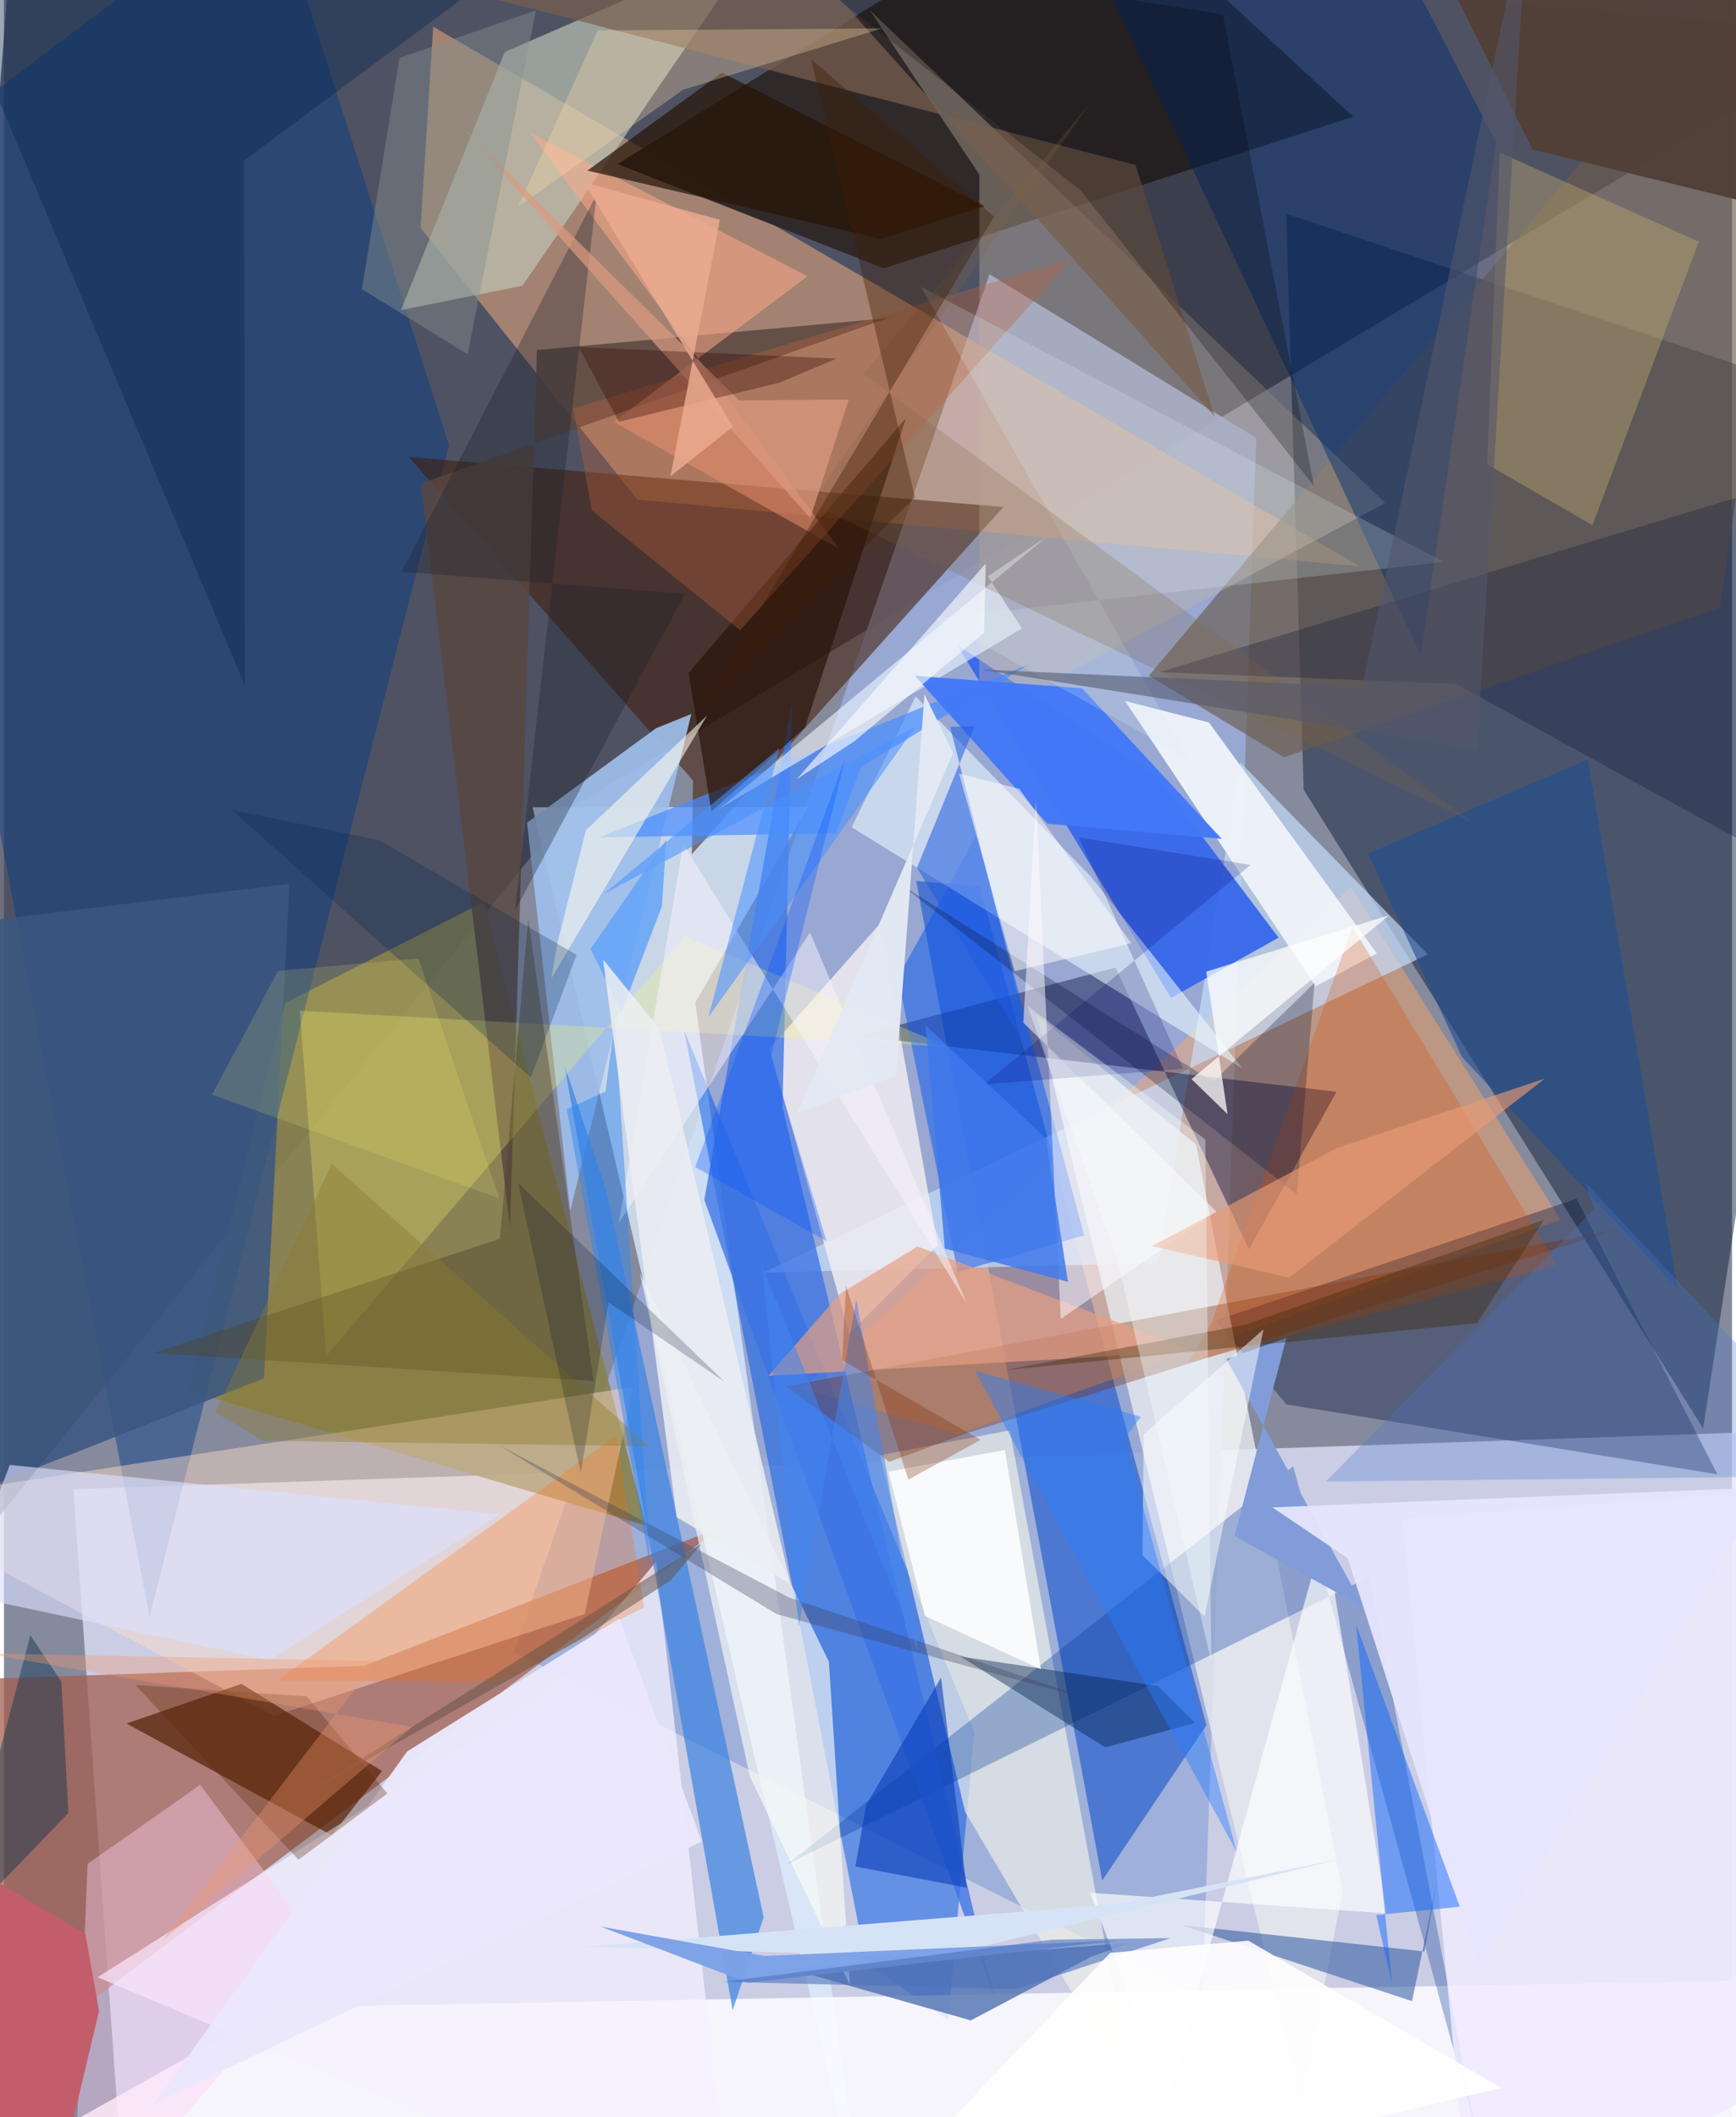 <svg xmlns="http://www.w3.org/2000/svg" width="228" height="278" viewBox="0 0 836 1024"><path fill="#868a9d" d="M0 0h836v1024H0z"/><path fill="#e3e6ff" fill-opacity=".729" d="M898 690.903V1086l-839.15-9.896-25.265-355.82z"/><path fill="#3a3e4e" fill-opacity=".741" d="M-62 807.512L6.236-62 898 16.37 274.098 390.683z"/><path fill="#9aacd9" fill-opacity=".89" d="M476.793 132.62l129.049 79.248-26.119 754.16-332.972-167.06z"/><path fill="#a45f4f" fill-opacity=".737" d="M347.093 738.482L-62 1046.13V813.82l236.103-8.123z"/><path fill="#051934" fill-opacity=".463" d="M822.012 690.925l-193.26-308.984-8.456-278.59L898 196.337z"/><path fill="#fcb481" fill-opacity=".49" d="M306.44 241.669L201.545 110.211l6.099-97.312 448.271 261.077z"/><path fill="#ddedff" fill-opacity=".757" d="M389.035 390.332l-54.61 94.647 81.911 592.481L255.75 390.47z"/><path fill="#89824e" fill-opacity=".91" d="M232.038 436.325l78.663 301.553-221.765-65.292 47.155-187.512z"/><path fill="#0056e7" fill-opacity=".498" d="M416.872 949.152l39.861 27.977 12.698-139.305-140.355-339.392z"/><path fill="#2a60cf" fill-opacity=".706" d="M472.01 428.692l-30.685-2.623 89.996 483.464 50.429-75.187z"/><path fill="#ffaa65" fill-opacity=".439" d="M651.758 429.084l101.344 160.902-291.104 103.56-75.683-21.875z"/><path fill="#003988" fill-opacity=".431" d="M215.272 215.24L70.405 782.01-62 87.596 128.665-56.102z"/><path fill="#421b07" fill-opacity=".553" d="M483.454 245.222l-287.665-24.216 137.567 156.542-.583 35.592z"/><path fill="#302929" fill-opacity=".984" d="M296.782 79.358L524.433-62 652.808 56.502 425.66 129.745z"/><path fill="#c8e1ff" fill-opacity=".655" d="M367.425 615.473l190.833-4.52 39.856-242.192 90.716 92.827z"/><path fill="#fefcff" fill-opacity=".847" d="M131.869 970.896L-62 1079.49l960-31.355-13.736-91.05z"/><path fill="#3767ec" fill-opacity=".941" d="M616.625 453.505l-58.037-76.957-97.36-64.553 103.364 170.66z"/><path fill="#001039" fill-opacity=".357" d="M828.902 713.071l-68.14-133.292-174.582 58.94 34.258 40.542z"/><path fill="#bfc7b9" fill-opacity=".663" d="M242.275 25.137l122.378-53.11-113.808 166.17-58.784 11.794z"/><path fill="#6a5c4d" fill-opacity=".643" d="M619.269 366.314l211.002-72.526L881.206-62 553.882 326.818z"/><path fill="#f1edf0" fill-opacity=".831" d="M370.434 506.97l38.4 138.148 42.876-42.842-27.8-155.664z"/><path fill="#ffddcb" fill-opacity=".451" d="M280.996 780.626L130.739 829.89-62 727.297l366.474-56.483z"/><path fill="#e8eaee" fill-opacity=".8" d="M576.652 553.462L499.567 490.9l128.196 525.926 19.791-101.698z"/><path fill="#eff0e8" fill-opacity=".678" d="M486.645 691.792l59.787 322.408-81.483-137.914-41.071-172.504z"/><path fill="#000736" fill-opacity=".412" d="M413.113 501.01l231.532 27.044-42.335 76.19-64.606-136.26z"/><path fill="#521f04" fill-opacity=".682" d="M158.563 887.658l-99.277-54.053 55.654-19.159 67.954 42.174z"/><path fill="#f5f1ff" fill-opacity=".737" d="M261.117 819.846L45.315 956.307 352.976 1086l-37.451-330.702z"/><path fill="#003799" fill-opacity=".31" d="M660.625 762.572l51.477 268.075-88.4-321.485-244.387 192.29z"/><path fill="#efebff" fill-opacity=".859" d="M676.562 734.447l192.017-14.514 2.72 280.2L710.466 1086z"/><path fill="#1159ee" fill-opacity=".518" d="M432.453 472.767l28.95 142.437 61.196-17.708-52.162-193.563z"/><path fill="#c4b8a6" fill-opacity=".373" d="M471.893 84.408l-.082 264.154L668.234 243.28 418.744 4.79z"/><path fill="#9ebeea" fill-opacity=".925" d="M332.521 345.342l-17.027 6.847-62.434 45.71 20.888 187.811z"/><path fill="#3780e1" fill-opacity=".678" d="M367.517 927.28l-14.99 45.005-81.448-457.46 20.398 61.469z"/><path fill="#3a72e4" fill-opacity=".765" d="M381.284 339.38l-42.478 240.952 139.992 385.105-102.155-429.949z"/><path fill="#effdff" fill-opacity=".549" d="M599.09 516.734l-73.357-92.833-84.702-87.051-30.969 63.26z"/><path fill="#772902" fill-opacity=".333" d="M780.467 594.653l-402.095 75.905 49.879 36.461 36.586-13.514z"/><path fill="#4d70b1" fill-opacity=".796" d="M526.145 946.332l-58.42 30.874-87.745-25.037 164.647-12.408z"/><path fill="#59473f" fill-opacity=".827" d="M244.821 593.805l13.024-424.51 169.618-15.412-225.786 79.994z"/><path fill="#edf1f9" fill-opacity=".98" d="M634.514 477.07l-92.113-138.028 40.54 10.382 81.245 111.733z"/><path fill="#002d71" fill-opacity=".451" d="M656.387-58.214l65.459 127.24-36.5 247.803L516.79-42.406z"/><path fill="#fffb6e" fill-opacity=".259" d="M143.165 488.862l12.752 166.896 173.417-202.893 127.516 53.429z"/><path fill="#fcfdf7" fill-opacity=".635" d="M399.082 803.72l-91.445-188.013 53.257 243.743 48.375 100.712z"/><path fill="#3059a0" fill-opacity=".557" d="M687.184 943.853L569.512 931.05l111.684 36.84 11.82-56.925z"/><path fill="#3b5780" fill-opacity=".867" d="M125.824 666.609l12.323-239.176L-62 451.92l34.102 275.28z"/><path fill="#fea989" fill-opacity=".541" d="M254.532 64.206l149.523 201.227-109.061-61.397 93.748-70.415z"/><path fill="#e79e82" fill-opacity=".694" d="M369.865 665.451l205.997-11.905-133.893-50.657-37.722 23.005z"/><path fill="#ff6a00" fill-opacity=".259" d="M296.088 694.303l-163.94 118.51 107.145.571 70.428-35.972z"/><path fill="#c4ae72" fill-opacity=".388" d="M717.561 224.583l6.06-150.797 96.29 43.095-51.45 137.13z"/><path fill="#514038" fill-opacity=".976" d="M858.773-41.76L842.221 97.533 739.415 72.272 689.454-28.289z"/><path fill="#4f4629" fill-opacity=".439" d="M239.906 599.15l13.738-154.77 31.609 223.593-212.906-13.61z"/><path fill="#488bff" fill-opacity=".69" d="M496.235 321.141l-208.13 83.865 114.265-1.987 12.305-31.996z"/><path fill="#fffffe" fill-opacity=".663" d="M525.428 915.448l37.837 98.682 75.56-273.966 30.146 185.293z"/><path fill="#fdd0f4" fill-opacity=".408" d="M155.381 944.585l-60.473-81.29-54.473 38.192L33.054 1086z"/><path fill="#261108" fill-opacity=".647" d="M331.204 325.511l11.068 66.964 45.257-40.64 48.861-149.673z"/><path fill="#eff7ff" fill-opacity=".604" d="M346.166 391.152L504.44 259.63l-28.472 19.086 16.506 25.258z"/><path fill="#db4c00" fill-opacity=".259" d="M751.418 611.944l-178.435 47.07 10.967-18.762 68.42-191.995z"/><path fill="#0964ff" fill-opacity=".471" d="M671.545 959.589l-7.676-33.324 40.463-4.046-50.2-136.495z"/><path fill="#224e8f" fill-opacity=".62" d="M766.197 367.249l-106.374 45.58 45.529 98.335 104.43 112.347z"/><path fill="#4378f8" fill-opacity=".961" d="M521.581 332.913l-80.904-6.045 64.122 71.554 84.276 7.267z"/><path fill="#0d0f34" fill-opacity=".286" d="M898 222.567L558.984 325.094l143.544 5.726 169.8 93.265z"/><path fill="#011e46" fill-opacity=".416" d="M532.803 845.167l43.407-11.86-17.892-17.817-95.64-14.322z"/><path fill="#bf633e" fill-opacity=".349" d="M356.139 304.812l160.16-179.578-240.854 72.26 8.935 49.356z"/><path fill="#78604f" fill-opacity=".714" d="M585.656 201.333L547.428 79.72 159.87-20.552 349.091-62z"/><path fill="#dbe1ff" fill-opacity=".624" d="M128.482 802.932l111.294-70.497L2.791 708.534l-23.466 62.57z"/><path fill="#c25d6b" d="M-62 875.619l101.351 59.745 6.664 37.205L19.081 1086z"/><path fill="#fbf5ff" fill-opacity=".498" d="M328.633 408.176l-31.22 183.389 92.573-140.548 75.85 179.508z"/><path fill="#d6e3f6" fill-opacity=".996" d="M538.476 920.897l-257.522 20.687 171.335 5.044 192.829-47.167z"/><path fill="#205ce1" fill-opacity=".549" d="M469.608 351.337l-11.864.172 40.792 161.695-56.844-93.475z"/><path fill="#819cd9" d="M591.362 657.349l66.604 120.21-62.686-34.662 25.135-95.814z"/><path fill="#082750" fill-opacity=".412" d="M-48.868-62l165.373 393.463-.379-253.833L304.44-62z"/><path fill="#271406" fill-opacity=".71" d="M424.228 115.529l50.256-15.79L347.348 35.11l-65.083 47.413z"/><path fill="#061336" fill-opacity=".282" d="M434.062 427.962l191.386 149.621 8.601-102.293-49.08 47.915z"/><path fill="#020007" fill-opacity=".247" d="M520.84 92.053L368.571-27.89l221.16 34.82 44.014 228.152z"/><path fill="#fefbfe" fill-opacity=".51" d="M511.257 637.92l75.323-51.88-93.446-91.389 6.122-107.368z"/><path fill="#073ab5" fill-opacity=".58" d="M465.707 912.994l-53.798-10.228 5.21-29.801 36.225-61.55z"/><path fill="#042e48" fill-opacity=".424" d="M27.753 813.24l3.434 63.655-56.413 58.446L12.77 790.923z"/><path fill="#7ca2e7" fill-opacity=".973" d="M539.366 938.498l-171.426 7.55-79.353-14.256 71.399 27.198z"/><path fill="#4978c8" fill-opacity=".294" d="M764.867 571.84L898 713.784l-258.567 2.787 129.88-131.816z"/><path fill="#1d232e" fill-opacity=".333" d="M247.22 440.525L286.725 94.01l-94.346 182.52L329.4 287.2z"/><path fill="#dcecf4" fill-opacity=".216" d="M572.856 366.8l-122.327-67.745 246.045-27.243-252.882-133.02z"/><path fill="#fddbaa" fill-opacity=".314" d="M328.577 43.388l96.151-29.68-137.527 1.046-38.43 85.203z"/><path fill="#fefbed" fill-opacity=".573" d="M281.518 401.533l-13.799 54.623-2.933 17.102 75.346-127.149z"/><path fill="#3b3d5c" fill-opacity=".329" d="M379.841 772.661L239.454 699.03l134.382 81.694 155.699 42.483z"/><path fill="#3c2400" fill-opacity=".361" d="M712.608 639.978l32.363-49.973-144.51 50.757-116.465 21.956z"/><path fill="#fffffd" fill-opacity=".729" d="M670.104 442.673l-88.464 27.275 10.305 68.949-17.445-16.98z"/><path fill="#eb9c75" fill-opacity=".624" d="M745.382 521.695l-123.642 96.23-66.447-15.253 89.543-47.36z"/><path fill="#8c7c2d" fill-opacity=".408" d="M102.344 683.038l22.84 13.81 186.986 2.609L158.557 562.92z"/><path fill="#fff" fill-opacity=".49" d="M580.805 781.893l-30.032-29.723.59-58.402 57.958-50.801z"/><path fill="#297dff" fill-opacity=".435" d="M469.664 662.93l126.808 232.981-54.42-200.123 7.985-10.587z"/><path fill="#836243" fill-opacity=".235" d="M415.865 180.885L525.356 49.998 390.132 243.437l319.973 154.056z"/><path fill="#fcfdff" fill-opacity=".882" d="M445.525 781.601l56.123 25.791-17.437-106.062-56.32 10.417z"/><path fill="#4991ff" fill-opacity=".557" d="M375.198 361.856l-85.038 70.529 150.962-81.036-100.35 140.682z"/><path fill="#00006f" fill-opacity=".204" d="M570.458 516.92l-96.33 7.562 128.964-106.163-83.106-13.297z"/><path fill="#3185f0" fill-opacity=".467" d="M295.533 493.91l17.373 265.29-40.619-222.715 18.719-8.603z"/><path fill="#da9981" fill-opacity=".718" d="M220.768 60.686l134.875 132.926 53.046-.326-18.62 57.295z"/><path fill="#01264b" fill-opacity=".255" d="M110.195 391.68l144.658 129.48 22.159-59.325-95.33-55.366z"/><path fill="#4d73bc" fill-opacity=".596" d="M507.08 938.166l57.24-.768-74.583 24.688-141.805-3.55z"/><path fill="#e3e9f3" fill-opacity=".976" d="M445.326 335.822l-13.75 184.413-47.656 17.975 75.23-174.023z"/><path fill="#84918d" fill-opacity=".439" d="M173.165 139.839l51.126 31.545L257.347 4.977 191.36 28.02z"/><path fill="#f8fbff" fill-opacity=".631" d="M474.966 272.53l-.808 33.548-62.717 52.404-27.902 18.365z"/><path fill="#53566c" fill-opacity=".569" d="M712.673 362.406l-240.275-38.611 184.662 8.385 80.075-379.946z"/><path fill="#0956ff" fill-opacity=".329" d="M397.89 600.28l-63.503-35.844 72.91-198.584-36.27 145.05z"/><path fill="#ebe8fc" fill-opacity=".973" d="M195.082 847.103l102.604-64.145 39.923 107.656-264.906 126.744z"/><path fill="#64a3f8" fill-opacity=".851" d="M283.787 458.915l14.997 30.432 19.528-51.043 2.055-32.022z"/><path fill="#2e0400" fill-opacity=".329" d="M402.802 173.442l-27.814 11.709-77.479 18.84-19.506-36.13z"/><path fill="#ebab90" fill-opacity=".835" d="M346.323 106.336l-23.9 124.033 30.205-23.968L280.5 88.151z"/><path fill="#eceef2" fill-opacity=".855" d="M317.08 497.46l-27.24-33.372 35.576 269.762 55.14 32.321z"/><path fill="#635244" fill-opacity=".514" d="M322.553 764.372l14.985-17.724-193.446 122.339 134.252-75.805z"/><path fill="#020f26" fill-opacity=".22" d="M248.76 572.225l30.327 140.167 13.341-82.53 56.344 38.58z"/><path fill="#e7e5fe" fill-opacity=".941" d="M650.05 753.633l-36.425-24.557 239.168-9.738-138.946 231.977z"/><path fill="#fcf76f" fill-opacity=".161" d="M200.558 463.587l-67.929 5.919-31.964 59.923 138.888 50.175z"/><path fill="#5e2808" fill-opacity=".322" d="M146.521 820.488l38.945 46.953-42.97 32.068-78.894-84.5z"/><path fill="#4485ef" fill-opacity=".533" d="M384.57 786.532l-17.974-174.937 75.816 187.574-30.077-170.779z"/><path fill="#f0986e" fill-opacity=".353" d="M197.436 835.296l-207.254-35.65 190.03 3.71L76.165 939.275z"/><path fill="#fffdff" fill-opacity=".514" d="M545.381 456.193l-54.189-74.654-29.156-7.352 26.924 95.533z"/><path fill="#3f79ec" fill-opacity=".839" d="M504.125 550.72l10.624 69.297-59.584-16.123-9.341-107.986z"/><path fill="#812c01" fill-opacity=".302" d="M437.513 715.64l34.939-19.212-66.924-38.553 1.813-35.97z"/><path fill="#f6ffff" fill-opacity=".365" d="M581.188 551.109l-86.056-64.64 43.617 123.095 45.365 194.312z"/><path fill="#fefefe" fill-opacity=".902" d="M602 938.636l-66.83 5.88L400.687 1086l323.731-76.143z"/><path fill="#3f1b00" fill-opacity=".376" d="M390.524 28.706l50.153 211.768-105.156 105.004 143.45-240.74z"/></svg>